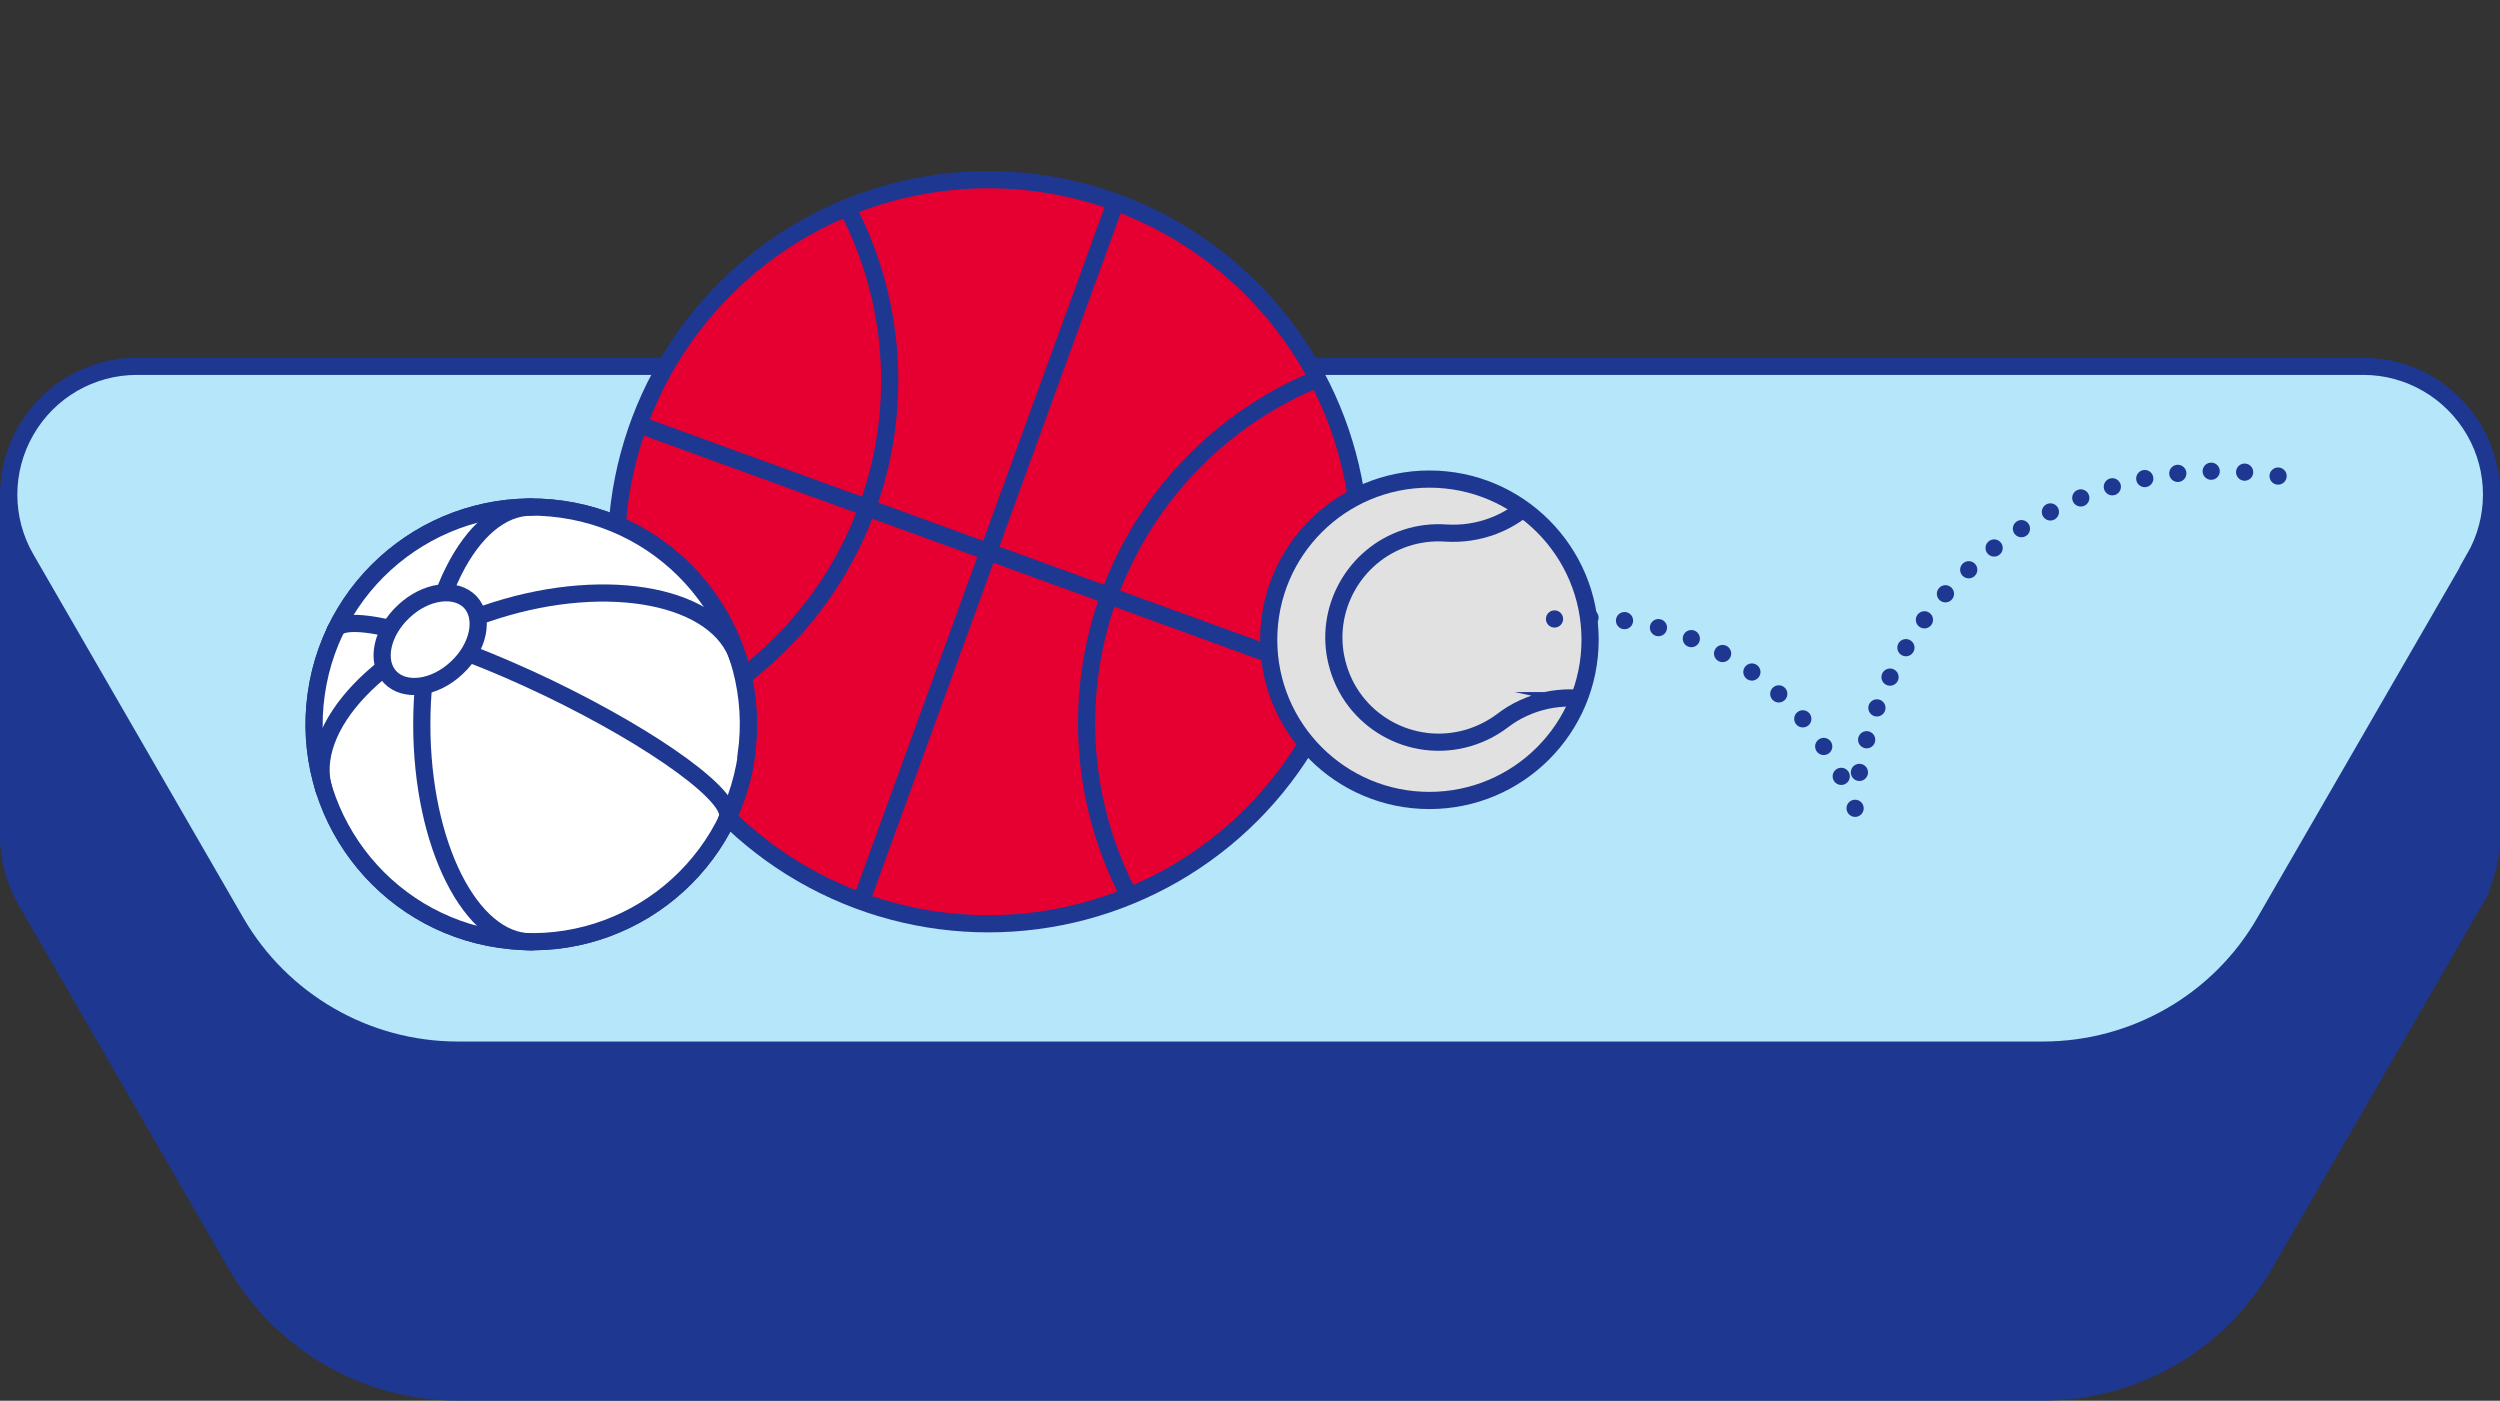 <?xml version="1.0" encoding="UTF-8"?>
<svg id="SPORT" xmlns="http://www.w3.org/2000/svg" xmlns:xlink="http://www.w3.org/1999/xlink" viewBox="0 0 82.92 46.46">
  <rect x="0" y="0" width="82.92" height="46.46" fill="#333333" stroke="none"/>
  <defs>
    <style>
      .cls-1 {
        fill: #b6e6fa;
      }

      .cls-1, .cls-2, .cls-3, .cls-4, .cls-5, .cls-6, .cls-7, .cls-8, .cls-9 {
        stroke: #1e3791;
        stroke-width: .57px;
      }

      .cls-1, .cls-2, .cls-5, .cls-6, .cls-7, .cls-8 {
        stroke-miterlimit: 10;
      }

      .cls-2 {
        fill: #1e3791;
      }

      .cls-10 {
        clip-path: url(#clippath);
      }

      .cls-11, .cls-7 {
        fill: #e60032;
      }

      .cls-12, .cls-5 {
        fill: #e1e1e1;
      }

      .cls-3, .cls-4, .cls-5, .cls-6, .cls-7, .cls-8, .cls-9 {
        stroke-linecap: round;
      }

      .cls-3, .cls-4, .cls-8, .cls-9 {
        fill: none;
      }

      .cls-3, .cls-4, .cls-9 {
        stroke-linejoin: round;
      }

      .cls-13 {
        clip-path: url(#clippath-1);
      }

      .cls-4 {
        stroke-dasharray: 0 0 0 1.15;
      }

      .cls-6 {
        fill: #fff;
      }

      .cls-9 {
        stroke-dasharray: 0 0 0 1.11;
      }
    </style>
    <clipPath id="clippath">
      <circle class="cls-7" cx="32.78" cy="18.3" r="12.34"/>
    </clipPath>
    <clipPath id="clippath-1">
      <circle class="cls-5" cx="47.41" cy="21.22" r="5.33"/>
    </clipPath>
    <symbol id="Neues_Symbol_9" data-name="Neues Symbol 9" viewBox="0 0 82.92 46.46">
      <g>
        <rect class="cls-2" x=".28" y="16.41" width="82.36" height="11.34"/>
        <path class="cls-2" d="m82.07,29.87c.76-1.32.76-2.94,0-4.25s-2.16-2.13-3.68-2.13H4.54c-1.52,0-2.92.81-3.68,2.13s-.76,2.94,0,4.25l6.96,12.05c1.52,2.63,4.33,4.25,7.36,4.25h52.58c3.04,0,5.85-1.62,7.36-4.25l6.96-12.05Z"/>
        <path class="cls-1" d="m82.07,18.53c.76-1.32.76-2.94,0-4.25s-2.16-2.13-3.68-2.13H4.54c-1.52,0-2.92.81-3.68,2.13s-.76,2.94,0,4.25l6.96,12.05c1.52,2.63,4.33,4.25,7.36,4.25h52.58c3.04,0,5.85-1.62,7.36-4.25l6.96-12.05Z"/>
        <g>
          <circle class="cls-11" cx="32.78" cy="18.3" r="12.34"/>
          <g class="cls-10">
            <circle class="cls-8" cx="17.17" cy="12.62" r="12.34"/>
            <circle class="cls-8" cx="48.38" cy="23.98" r="12.34"/>
            <line class="cls-6" x1="28.56" y1="29.9" x2="37" y2="6.71"/>
            <line class="cls-6" x1="21.18" y1="14.08" x2="44.37" y2="22.52"/>
          </g>
          <circle class="cls-8" cx="32.78" cy="18.3" r="12.34"/>
        </g>
        <g>
          <path class="cls-6" d="m24.75,25.04c.56-3.94-2.17-7.59-6.11-8.15-3.94-.56-7.59,2.18-8.15,6.12-.56,3.94,2.18,7.59,6.12,8.15,3.94.57,7.59-2.17,8.15-6.11Z"/>
          <path class="cls-6" d="m24.75,25.04c.56-3.94-2.17-7.59-6.11-8.15-3.94-.56-7.59,2.18-8.15,6.12-.56,3.94,2.18,7.59,6.12,8.15,3.94.57,7.59-2.17,8.15-6.11Z"/>
          <path class="cls-8" d="m24.49,21.85c-.66-2.08-4.27-2.8-8.06-1.6-3.79,1.2-6.33,3.87-5.68,5.96"/>
          <path class="cls-8" d="m17.62,16.82c-2.01,0-3.63,3.23-3.63,7.21s1.62,7.21,3.63,7.21"/>
          <path class="cls-8" d="m24.11,27.15c.32-.66-2.33-2.6-5.92-4.33-3.59-1.72-6.75-2.58-7.07-1.92"/>
          <path class="cls-6" d="m12.94,22.46c-.49-.52-.28-1.5.45-2.18.73-.69,1.72-.82,2.21-.31.48.52.28,1.5-.45,2.18-.73.69-1.72.82-2.21.31Z"/>
        </g>
        <g>
          <circle class="cls-12" cx="47.41" cy="21.22" r="5.33"/>
          <g class="cls-13">
            <path class="cls-5" d="m52.88,23.24c.64.14,1.33.13,2.01-.07,2.09-.62,3.31-2.83,2.71-4.93s-2.86-3.38-5-2.74c-.68.21-1.27.58-1.73,1.06-.76.79-1.83,1.19-2.92,1.12-.44-.03-.89.02-1.34.17-1.7.57-2.7,2.37-2.27,4.11.47,1.95,2.48,3.08,4.38,2.51.42-.13.79-.32,1.12-.57.86-.66,1.99-.9,3.05-.66Z"/>
          </g>
          <circle class="cls-8" cx="47.41" cy="21.22" r="5.33"/>
        </g>
        <g>
          <line class="cls-3" x1="75.56" y1="15.79" x2="75.56" y2="15.79"/>
          <path class="cls-9" d="m74.45,15.66c-2.99-.22-5.97.68-8.34,2.54-2.52,1.98-4.15,4.88-4.53,8.05"/>
          <line class="cls-3" x1="61.53" y1="26.81" x2="61.53" y2="26.81"/>
          <path class="cls-4" d="m61.07,25.75c-1.03-2.04-2.77-3.66-4.9-4.54-1.29-.53-2.67-.77-4.04-.72"/>
          <line class="cls-3" x1="51.56" y1="20.53" x2="51.56" y2="20.53"/>
        </g>
      </g>
    </symbol>
  </defs>
  <use width="82.92" height="46.46" xlink:href="#Neues_Symbol_9"/>
</svg>